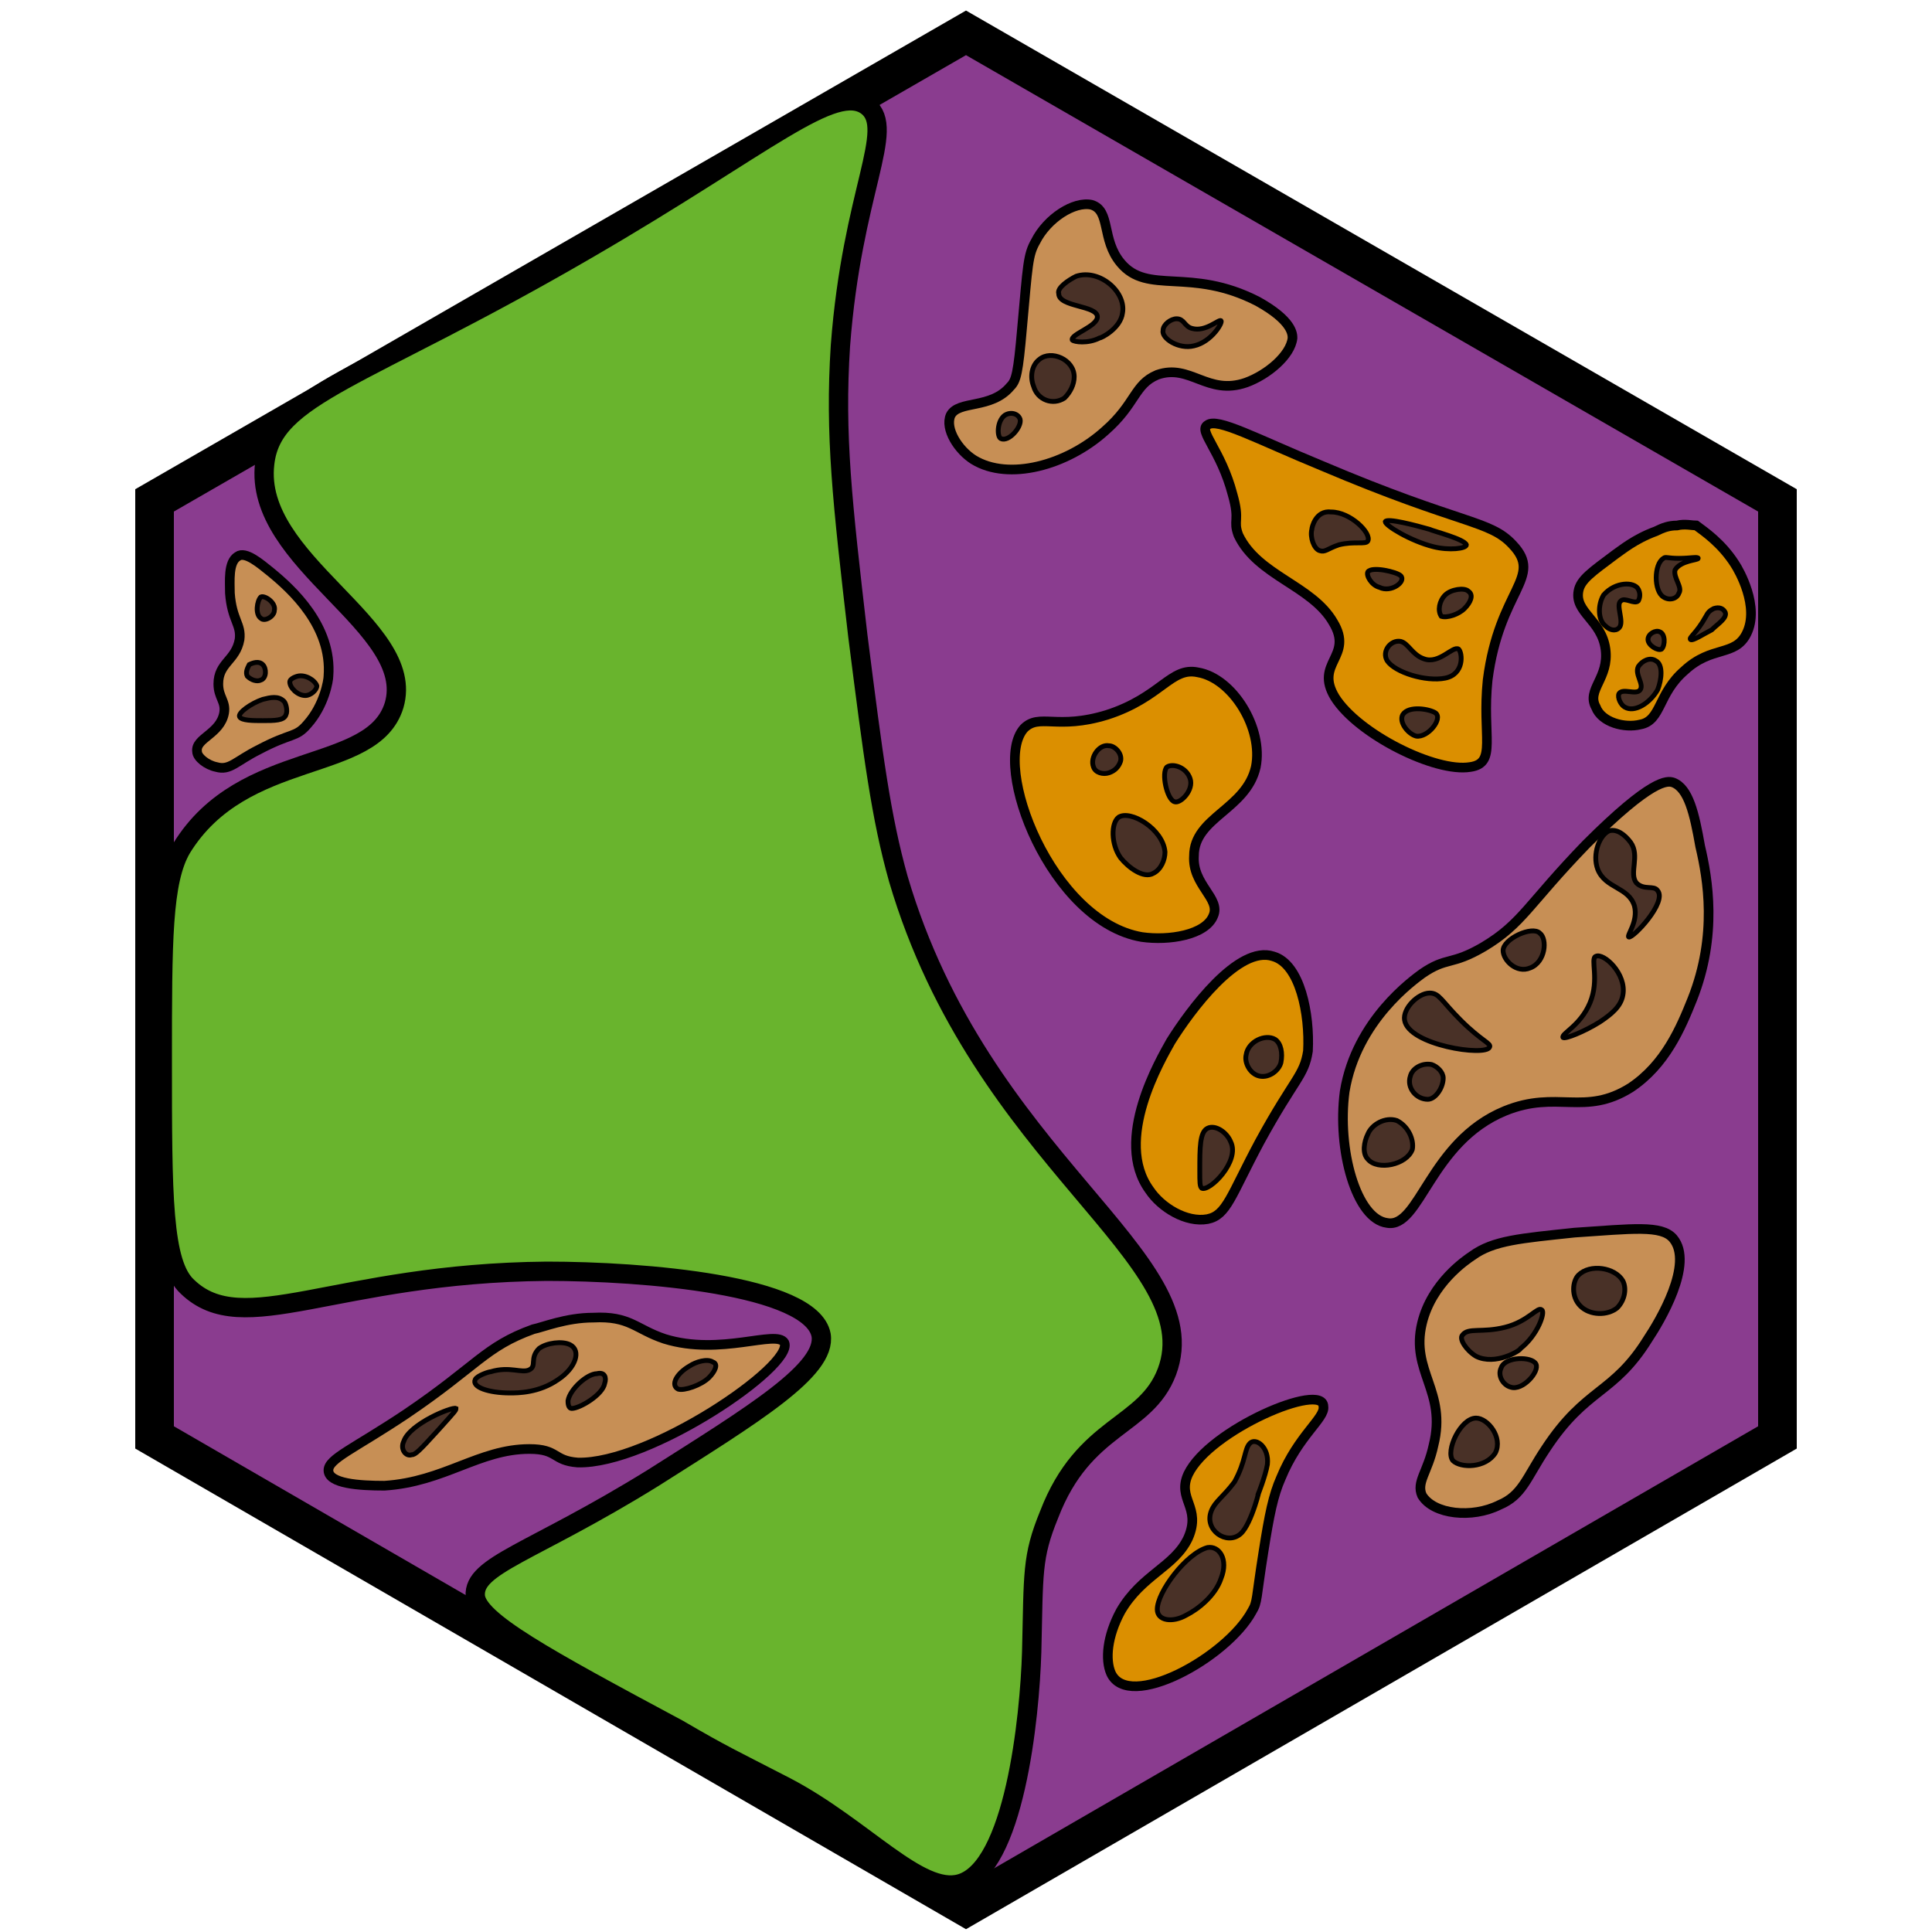 <?xml version="1.0" encoding="utf-8"?><!-- Generator: Adobe Illustrator 26.0.3, SVG Export Plug-In . SVG Version: 6.00 Build 0)  --><svg version="1.1" id="Ebene_2_00000126308112139821010380000011903406711838980787_"	 xmlns="http://www.w3.org/2000/svg" xmlns:xlink="http://www.w3.org/1999/xlink" x="0px" y="0px" viewBox="0 0 100 100"	 style="enable-background:new 0 0 100 100;" xml:space="preserve"><style type="text/css">	.st0{fill:#8A3C8F;stroke:#000000;stroke-width:2;stroke-miterlimit:10;}	.st1{fill:#69B42D;stroke:#000000;stroke-miterlimit:10;}	.st2{fill:#DB8F00;stroke:#000000;stroke-width:0.5;stroke-miterlimit:10;}	.st3{fill:#493127;stroke:#000000;stroke-width:0.25;stroke-miterlimit:10;}	.st4{fill:#C78F55;stroke:#000000;stroke-width:0.5;stroke-miterlimit:10;}	.st5{fill:#493127;stroke:#000000;stroke-width:0.25;stroke-miterlimit:10;}	.st6{fill:none;stroke:#000000;stroke-width:0.25;stroke-miterlimit:10;}</style><polygon class="st0" points="8,74.4 50,98.7 92,74.4 92,25.9 50,1.7 8,25.9 "/><path class="st1" d="M40.7,92.5c4,2.1,6.9,5.6,9,5c2.8-0.8,3.6-8.6,3.7-12c0.1-4.1,0-4.9,0.9-7.1c1.8-4.7,5-4.5,6.1-7.4	c2.2-5.9-9.6-10.9-13.9-25.5c-0.9-3.2-1.3-6.3-2.1-12.6c-0.8-6.9-1.2-10.4-0.9-15c0.6-8,2.9-11.2,1.4-12.4c-1.7-1.3-5.2,2-14.5,7.4	c-11.7,6.8-16.3,7.5-16.7,11.1c-0.6,5.1,7.9,8.4,6.7,12.5c-1.1,3.6-7.8,2.2-11,7.4c-1,1.7-1,4.8-1,11c0,7,0,10.5,1.3,11.7	c2.9,2.8,7.6-0.7,18.6-0.8c5,0,13.7,0.7,14.2,3.3c0.3,1.8-3.5,4.1-8.7,7.4c-6.3,3.9-9.3,4.5-9.2,6.1c0.1,1.3,3.6,3.2,10.5,6.9	C37.5,90.9,37.8,91,40.7,92.5z"/><g>	<path class="st2" d="M87.8,27.2c-0.2,0-0.6-0.1-1,0c-0.4,0-0.7,0.1-1.1,0.3c-1.1,0.4-1.8,1-2.1,1.2c-1.2,0.9-1.8,1.3-1.9,1.9		c-0.2,1.1,1.2,1.5,1.4,3c0.2,1.5-1,2.1-0.5,3c0.3,0.8,1.5,1.1,2.3,0.9c1.1-0.2,0.9-1.6,2.3-2.8c1.4-1.3,2.6-0.7,3.2-1.9		c0.7-1.4-0.4-3.3-0.6-3.6C89.1,28.1,88.2,27.5,87.8,27.2z"/>	<path class="st3" d="M87.9,28.9c0-0.1-0.4,0-1,0c-0.6,0-0.7-0.1-0.8,0c-0.5,0.3-0.5,1.7,0,2c0.3,0.2,0.7,0.1,0.8-0.2		c0.2-0.3-0.3-0.8-0.2-1.2C87,29,87.9,29,87.9,28.9z"/>	<path class="st3" d="M89.3,31.7c-0.1-0.2-0.3-0.3-0.6-0.2c-0.2,0.1-0.3,0.2-0.4,0.4c-0.5,0.9-0.9,1.1-0.8,1.2		c0.1,0.1,0.7-0.3,1.1-0.5C88.9,32.3,89.4,32,89.3,31.7z"/>	<path class="st3" d="M84.8,30.5c0.1,0.2,0.1,0.4,0,0.6c-0.2,0.2-0.7-0.2-0.9,0c-0.3,0.2,0.2,1.1-0.1,1.4c-0.2,0.2-0.5,0.1-0.7-0.1		c-0.4-0.3-0.4-1.1-0.1-1.6C83.6,30.1,84.6,30.1,84.8,30.5z"/>	<path class="st3" d="M85.9,32.7c-0.2-0.1-0.6,0.1-0.6,0.4c0,0.3,0.5,0.6,0.7,0.5C86.2,33.4,86.2,32.8,85.9,32.7z"/>	<path class="st3" d="M85.7,34.2c-0.3-0.2-0.7,0-0.9,0.3c-0.2,0.4,0.3,0.9,0.1,1.2c-0.2,0.3-0.9-0.1-1.1,0.2		c-0.1,0.2,0.1,0.6,0.3,0.7c0.5,0.3,1.3-0.2,1.7-0.9C86,35.2,86.1,34.4,85.7,34.2z"/></g><g>	<path class="st4" d="M64.5,19.8c1.1-0.4,2.3-1.4,2.4-2.3c0-0.2,0-0.9-1.8-1.9c-3.5-1.8-5.7-0.3-7.1-2c-1-1.2-0.5-2.7-1.5-3		c-0.9-0.2-2.3,0.7-2.9,1.9c-0.4,0.7-0.4,1.2-0.7,4.5c-0.2,2.3-0.3,2.7-0.6,3c-1,1.2-2.7,0.7-3.1,1.5c-0.3,0.7,0.4,1.8,1.2,2.3		c1.8,1.1,4.8,0.3,6.8-1.5c1.6-1.4,1.5-2.4,2.7-2.9C61.6,18.8,62.5,20.5,64.5,19.8z"/>	<path class="st5" d="M60.9,16.5c-0.3,0-0.7,0.3-0.7,0.6c-0.1,0.4,0.8,1,1.6,0.8c0.9-0.2,1.5-1.2,1.4-1.3c-0.1-0.1-0.8,0.6-1.5,0.4		C61.3,16.9,61.3,16.5,60.9,16.5z"/>	<path class="st5" d="M56.9,17.5c0.1,0,1.1-0.5,1.2-1.3c0.2-1.1-1.2-2.3-2.4-1.9c-0.4,0.2-1,0.6-0.9,0.9c0,0.7,2,0.6,2,1.2		c0,0.5-1.4,0.9-1.3,1.2C55.6,17.7,56.3,17.8,56.9,17.5z"/>	<path class="st5" d="M55.6,19.5c0-0.9-1.2-1.4-1.8-0.9c-0.4,0.3-0.5,0.9-0.3,1.4c0.2,0.7,1,1,1.6,0.6		C55.4,20.3,55.6,19.9,55.6,19.5z"/>	<path class="st5" d="M52.8,21.7c-0.1-0.3-0.5-0.4-0.8-0.2c-0.4,0.3-0.4,1.1-0.2,1.2C52.2,22.9,52.9,22.1,52.8,21.7z"/></g><g>	<path class="st4" d="M30.7,68.2c-1.4,0-2.6,0.5-3.1,0.6c-2.5,0.9-2.9,1.9-6.6,4.4c-2.7,1.8-4,2.3-4,2.9c0,0.7,1.6,0.8,2.9,0.8		c3.1-0.2,4.9-1.9,7.5-1.9c1.5,0,1.2,0.6,2.5,0.7c3.7,0.1,11.2-5,10.7-6.2c-0.4-0.7-3.3,0.7-6.2-0.2C32.9,68.8,32.6,68.1,30.7,68.2z		"/>	<path class="st5" d="M27.4,70.9c-0.4,0.2-1-0.2-2,0.1c-0.1,0-0.7,0.2-0.8,0.4c-0.2,0.4,0.7,0.7,1.8,0.7c0.4,0,1.5,0,2.5-0.7		c0.9-0.6,1.2-1.5,0.6-1.8c-0.4-0.2-1.2-0.1-1.6,0.2C27.4,70.3,27.8,70.7,27.4,70.9z"/>	<path class="st5" d="M31.3,71.6c-0.1,0.6-1.3,1.3-1.7,1.3c-0.2,0-0.2-0.3-0.2-0.4c0.1-0.6,1-1.4,1.5-1.4		C31.3,71,31.4,71.3,31.3,71.6z"/>	<path class="st5" d="M35.7,70.7c-0.7,0.4-1,1-0.6,1.2c0.3,0.1,1.2-0.2,1.6-0.6c0.3-0.3,0.5-0.7,0.2-0.8		C36.6,70.3,36,70.5,35.7,70.7z"/>	<path class="st5" d="M23.6,72.9c-0.2-0.1-2.4,0.8-2.7,1.7c-0.2,0.4,0.1,0.8,0.4,0.7c0.2,0,0.4-0.2,1.4-1.3		C23.6,73,23.6,73,23.6,72.9z"/></g><path class="st6" d="M54.8,23.3"/><g>	<path class="st4" d="M71.8,63.3c1.7,0.3,2.2-4.2,6.1-5.8c2.7-1.1,4.1,0.3,6.5-1.2c1.8-1.2,2.6-3.1,3.2-4.6c1.3-3.3,0.8-6.2,0.4-7.9		c-0.3-1.7-0.6-3-1.4-3.3c-0.3-0.1-1.1-0.2-4.5,3.2c-3,3.1-3.3,4.1-5.3,5.3c-1.7,1-1.9,0.5-3.2,1.4c-0.4,0.3-3.4,2.4-4,6.1		C69.2,59.5,70.2,63.1,71.8,63.3z"/>	<path class="st5" d="M82.8,52.9c0.6-0.4,1.1-0.8,1.2-1.4c0.2-1.1-1-2.2-1.4-2c-0.3,0.1,0.2,1.2-0.3,2.4c-0.5,1.2-1.5,1.6-1.4,1.8		C81,53.8,82,53.4,82.8,52.9z"/>	<path class="st5" d="M77.1,54.2c0.1-0.2-0.4-0.3-1.5-1.4c-1-1-1.1-1.4-1.6-1.4c-0.6,0-1.4,0.8-1.3,1.4		C72.9,54.1,76.9,54.7,77.1,54.2z"/>	<path class="st5" d="M74.7,55.8c0-0.3-0.3-0.6-0.6-0.7c-0.5-0.1-1,0.2-1.1,0.6c-0.2,0.6,0.3,1.2,0.9,1.2		C74.3,56.9,74.7,56.3,74.7,55.8z"/>	<path class="st5" d="M72.3,58c-0.6-0.2-1.3,0.2-1.5,0.7c-0.2,0.4-0.3,1,0,1.3c0.5,0.6,2,0.3,2.3-0.5C73.2,59,72.9,58.3,72.3,58z"/>	<path class="st5" d="M79.2,50.1c0.8-0.3,0.9-1.5,0.5-1.8c-0.4-0.4-1.9,0.3-1.9,0.9C77.8,49.7,78.5,50.4,79.2,50.1z"/>	<path class="st5" d="M84.3,48.5c-0.1-0.1,0.5-0.8,0.3-1.6c-0.3-1-1.5-0.9-1.9-1.9c-0.3-0.8,0.1-1.8,0.6-2c0.4-0.1,0.8,0.2,1.1,0.6		c0.5,0.7-0.1,1.6,0.3,2.1c0.4,0.4,0.9,0.1,1.1,0.4C86.3,46.7,84.5,48.6,84.3,48.5z"/></g><g>	<path class="st2" d="M65.9,49.5c-1.8-0.6-4.3,2.8-5.3,4.4c-0.5,0.9-3,5.1-1.1,7.7c0.6,0.9,1.9,1.7,3,1.5c1-0.2,1.2-1.2,2.7-4		c1.8-3.3,2.3-3.4,2.5-4.7C67.8,52.5,67.3,49.9,65.9,49.5z"/>	<path class="st3" d="M66,53.8c-0.5-0.3-1.4,0.1-1.5,0.8c-0.1,0.4,0.2,1,0.7,1.1c0.5,0.1,1-0.3,1.1-0.7C66.4,54.5,66.3,54,66,53.8z"		/>	<path class="st3" d="M62.5,58.4c-0.4,0.2-0.4,1-0.4,2.2c0,0.6,0,0.8,0.1,0.9c0.4,0.2,2-1.4,1.5-2.4C63.5,58.6,62.9,58.2,62.5,58.4z		"/></g><g>	<path class="st2" d="M58,83.4c-0.7,1.3-0.8,2.5-0.5,3.2c0.9,2,6-0.8,7.3-3.2c0.3-0.5,0.2-0.6,0.6-3.1c0.3-1.9,0.5-2.9,0.9-3.8		c0.9-2.2,2.3-3.1,2.2-3.7c0-1.3-5.9,1.2-7,3.5c-0.6,1.3,0.7,1.7,0,3.3C60.8,81.1,59.1,81.5,58,83.4z"/>	<path class="st3" d="M59.9,83.3c0,0.6,0.8,0.7,1.5,0.3c0.6-0.3,1.5-1,1.8-1.9c0.4-1-0.1-1.7-0.7-1.6C61.4,80.4,59.9,82.4,59.9,83.3		z"/>	<path class="st3" d="M62.7,78.2c-0.4,1,0.8,1.8,1.5,1.2c0.6-0.5,1.1-2.7,0.9-2l0,0c0,0,0.4-1,0.5-1.6c0.1-0.9-0.6-1.4-0.9-1.1		c-0.3,0.3-0.2,0.9-0.8,2C63.3,77.5,62.9,77.7,62.7,78.2z"/></g><g>	<path class="st4" d="M77.6,77.9c1.2-0.5,1.4-1.4,2.4-2.9c2.1-3.2,3.5-2.8,5.3-5.7c0.6-0.9,2.4-3.9,1.3-5.2		c-0.6-0.7-2.1-0.5-5.1-0.3c-2.8,0.3-4.2,0.4-5.3,1.2c-0.3,0.2-2.1,1.4-2.6,3.5c-0.6,2.5,1.3,3.5,0.6,6.3c-0.3,1.4-0.9,1.9-0.6,2.6		C74.2,78.4,76.2,78.6,77.6,77.9z"/>	<path class="st5" d="M75.2,75.6c0.4,0.4,1.7,0.4,2.2-0.4c0.4-0.8-0.4-1.8-1-1.8C75.6,73.4,74.8,75.1,75.2,75.6z"/>	<path class="st5" d="M77.7,70.8c-0.2,0.4,0.1,0.9,0.5,1c0.6,0.2,1.5-0.8,1.3-1.2S77.9,70.2,77.7,70.8z"/>	<path class="st5" d="M76.4,70.2c1,0.5,2.3-0.3,2.3-0.4c0.9-0.7,1.3-1.9,1.1-2c-0.2-0.2-0.7,0.6-1.9,0.9c-1.2,0.3-1.9,0-2.2,0.4		C75.5,69.3,75.9,69.9,76.4,70.2z"/>	<path class="st5" d="M81.8,67.6c0.5,0.5,1.4,0.5,1.9,0.1c0.4-0.4,0.5-1,0.3-1.4c-0.4-0.7-1.7-0.9-2.3-0.3		C81.4,66.3,81.3,67.1,81.8,67.6z"/></g><g>	<path class="st4" d="M11.2,39.7c0.7,0.2,1-0.3,2.2-0.9c1.7-0.9,1.9-0.6,2.5-1.3c0.9-1,1.1-2.3,1.1-2.5c0.2-2.6-1.9-4.5-3-5.4		c-0.5-0.4-1.3-1.1-1.7-0.8c-0.5,0.3-0.4,1.3-0.4,1.9c0.1,1.4,0.6,1.6,0.5,2.4c-0.2,1.1-1.1,1.2-1.1,2.3c0,0.7,0.4,0.9,0.3,1.5		c-0.2,1.1-1.5,1.3-1.4,2C10.2,39.2,10.7,39.6,11.2,39.7z"/>	<path class="st5" d="M12.4,37.1c0.1,0.2,0.7,0.2,1.2,0.2c0.6,0,1.1,0,1.2-0.3c0.1-0.2,0-0.6-0.1-0.7c-0.3-0.3-0.7-0.2-1.1-0.1		C13,36.4,12.3,36.9,12.4,37.1z"/>	<path class="st5" d="M13.6,34.4c0.2,0.2,0.2,0.7-0.1,0.8c-0.2,0.1-0.5,0-0.7-0.2c-0.1-0.2,0-0.4,0.1-0.6		C13.1,34.3,13.4,34.2,13.6,34.4z"/>	<path class="st5" d="M13.5,32c0.2,0.2,0.7-0.1,0.7-0.4c0.1-0.4-0.5-0.8-0.7-0.7C13.3,31.1,13.2,31.8,13.5,32z"/>	<path class="st5" d="M15.4,35c0.4-0.1,0.9,0.2,1,0.5c0,0.2-0.3,0.5-0.6,0.5c-0.4,0-0.8-0.4-0.8-0.7C15,35.1,15.4,35,15.4,35z"/></g><g>	<path class="st2" d="M78.3,28.2c-1.2-1.3-2.6-1-9.9-4.1c-3.4-1.4-5.4-2.5-5.9-2.1c-0.5,0.3,0.7,1.3,1.3,3.6c0.4,1.4,0,1.3,0.3,2.1		c1,2.1,3.8,2.6,4.9,4.5c1.1,1.8-1,2.1,0.1,3.9c1.2,1.9,5.2,3.9,7,3.6c1.4-0.2,0.6-1.6,0.9-4.5C77.6,30.5,79.9,29.9,78.3,28.2z"/>	<path class="st3" d="M75.9,28.2c0,0.2-0.9,0.3-1.7,0.1c-1.2-0.3-2.5-1.1-2.5-1.3c0.1-0.2,1.6,0.2,2.3,0.4		C74.2,27.5,75.8,27.9,75.9,28.2z"/>	<path class="st3" d="M72.5,29.8c0.3,0.3-0.5,0.9-1.1,0.6c-0.4-0.1-0.7-0.6-0.6-0.8C71,29.3,72.3,29.6,72.5,29.8z"/>	<path class="st3" d="M70.8,28c-0.1,0.2-0.7,0-1.5,0.2c-0.6,0.2-0.7,0.4-1,0.3c-0.3-0.1-0.5-0.7-0.4-1.1c0-0.1,0.2-1,1-0.9		C69.9,26.5,71,27.6,70.8,28z"/>	<path class="st3" d="M74.8,30.8c0.3-0.3,1-0.4,1.2-0.2c0.3,0.2,0.1,0.6-0.2,0.9c-0.3,0.3-0.9,0.5-1.2,0.4		C74.4,31.6,74.5,31.1,74.8,30.8z"/>	<path class="st3" d="M75.5,33.6c-0.3-0.2-1,0.8-1.8,0.5c-0.6-0.2-0.8-0.8-1.2-0.9c-0.5-0.1-1,0.5-0.7,1c0.4,0.6,2,1.1,3,0.9		C75.8,34.9,75.7,33.8,75.5,33.6z"/>	<path class="st3" d="M74.3,36.9c-0.3-0.2-1.4-0.4-1.7,0.1c-0.2,0.4,0.3,1,0.7,1.1C73.9,38.2,74.7,37.2,74.3,36.9z"/></g><g>	<path class="st2" d="M59.1,48.5c1.4,0.2,3.3-0.1,3.7-1.1c0.4-0.9-1.1-1.6-1-3.1c0-2,2.7-2.4,3.2-4.6c0.4-2-1.2-4.6-3-4.9		c-1.4-0.3-1.9,1.3-4.7,2.2c-2.6,0.8-3.5-0.1-4.3,0.7C51.3,39.6,54.4,47.7,59.1,48.5z"/>	<path class="st3" d="M60.3,44.1c-0.1-1.2-1.8-2.2-2.4-1.8c-0.4,0.3-0.4,1.4,0.1,2.1c0.4,0.5,1.2,1.1,1.7,0.8		C60.1,45,60.3,44.5,60.3,44.1z"/>	<path class="st3" d="M58,39.4c0.1-0.4-0.3-0.8-0.6-0.8c-0.5-0.1-1,0.6-0.8,1.1c0.1,0.3,0.5,0.4,0.8,0.3		C57.7,39.9,57.9,39.7,58,39.4z"/>	<path class="st3" d="M60.8,41.5c0.3,0.1,1-0.6,0.8-1.2c-0.2-0.6-0.9-0.8-1.2-0.6C60.1,40,60.4,41.4,60.8,41.5z"/></g></svg>